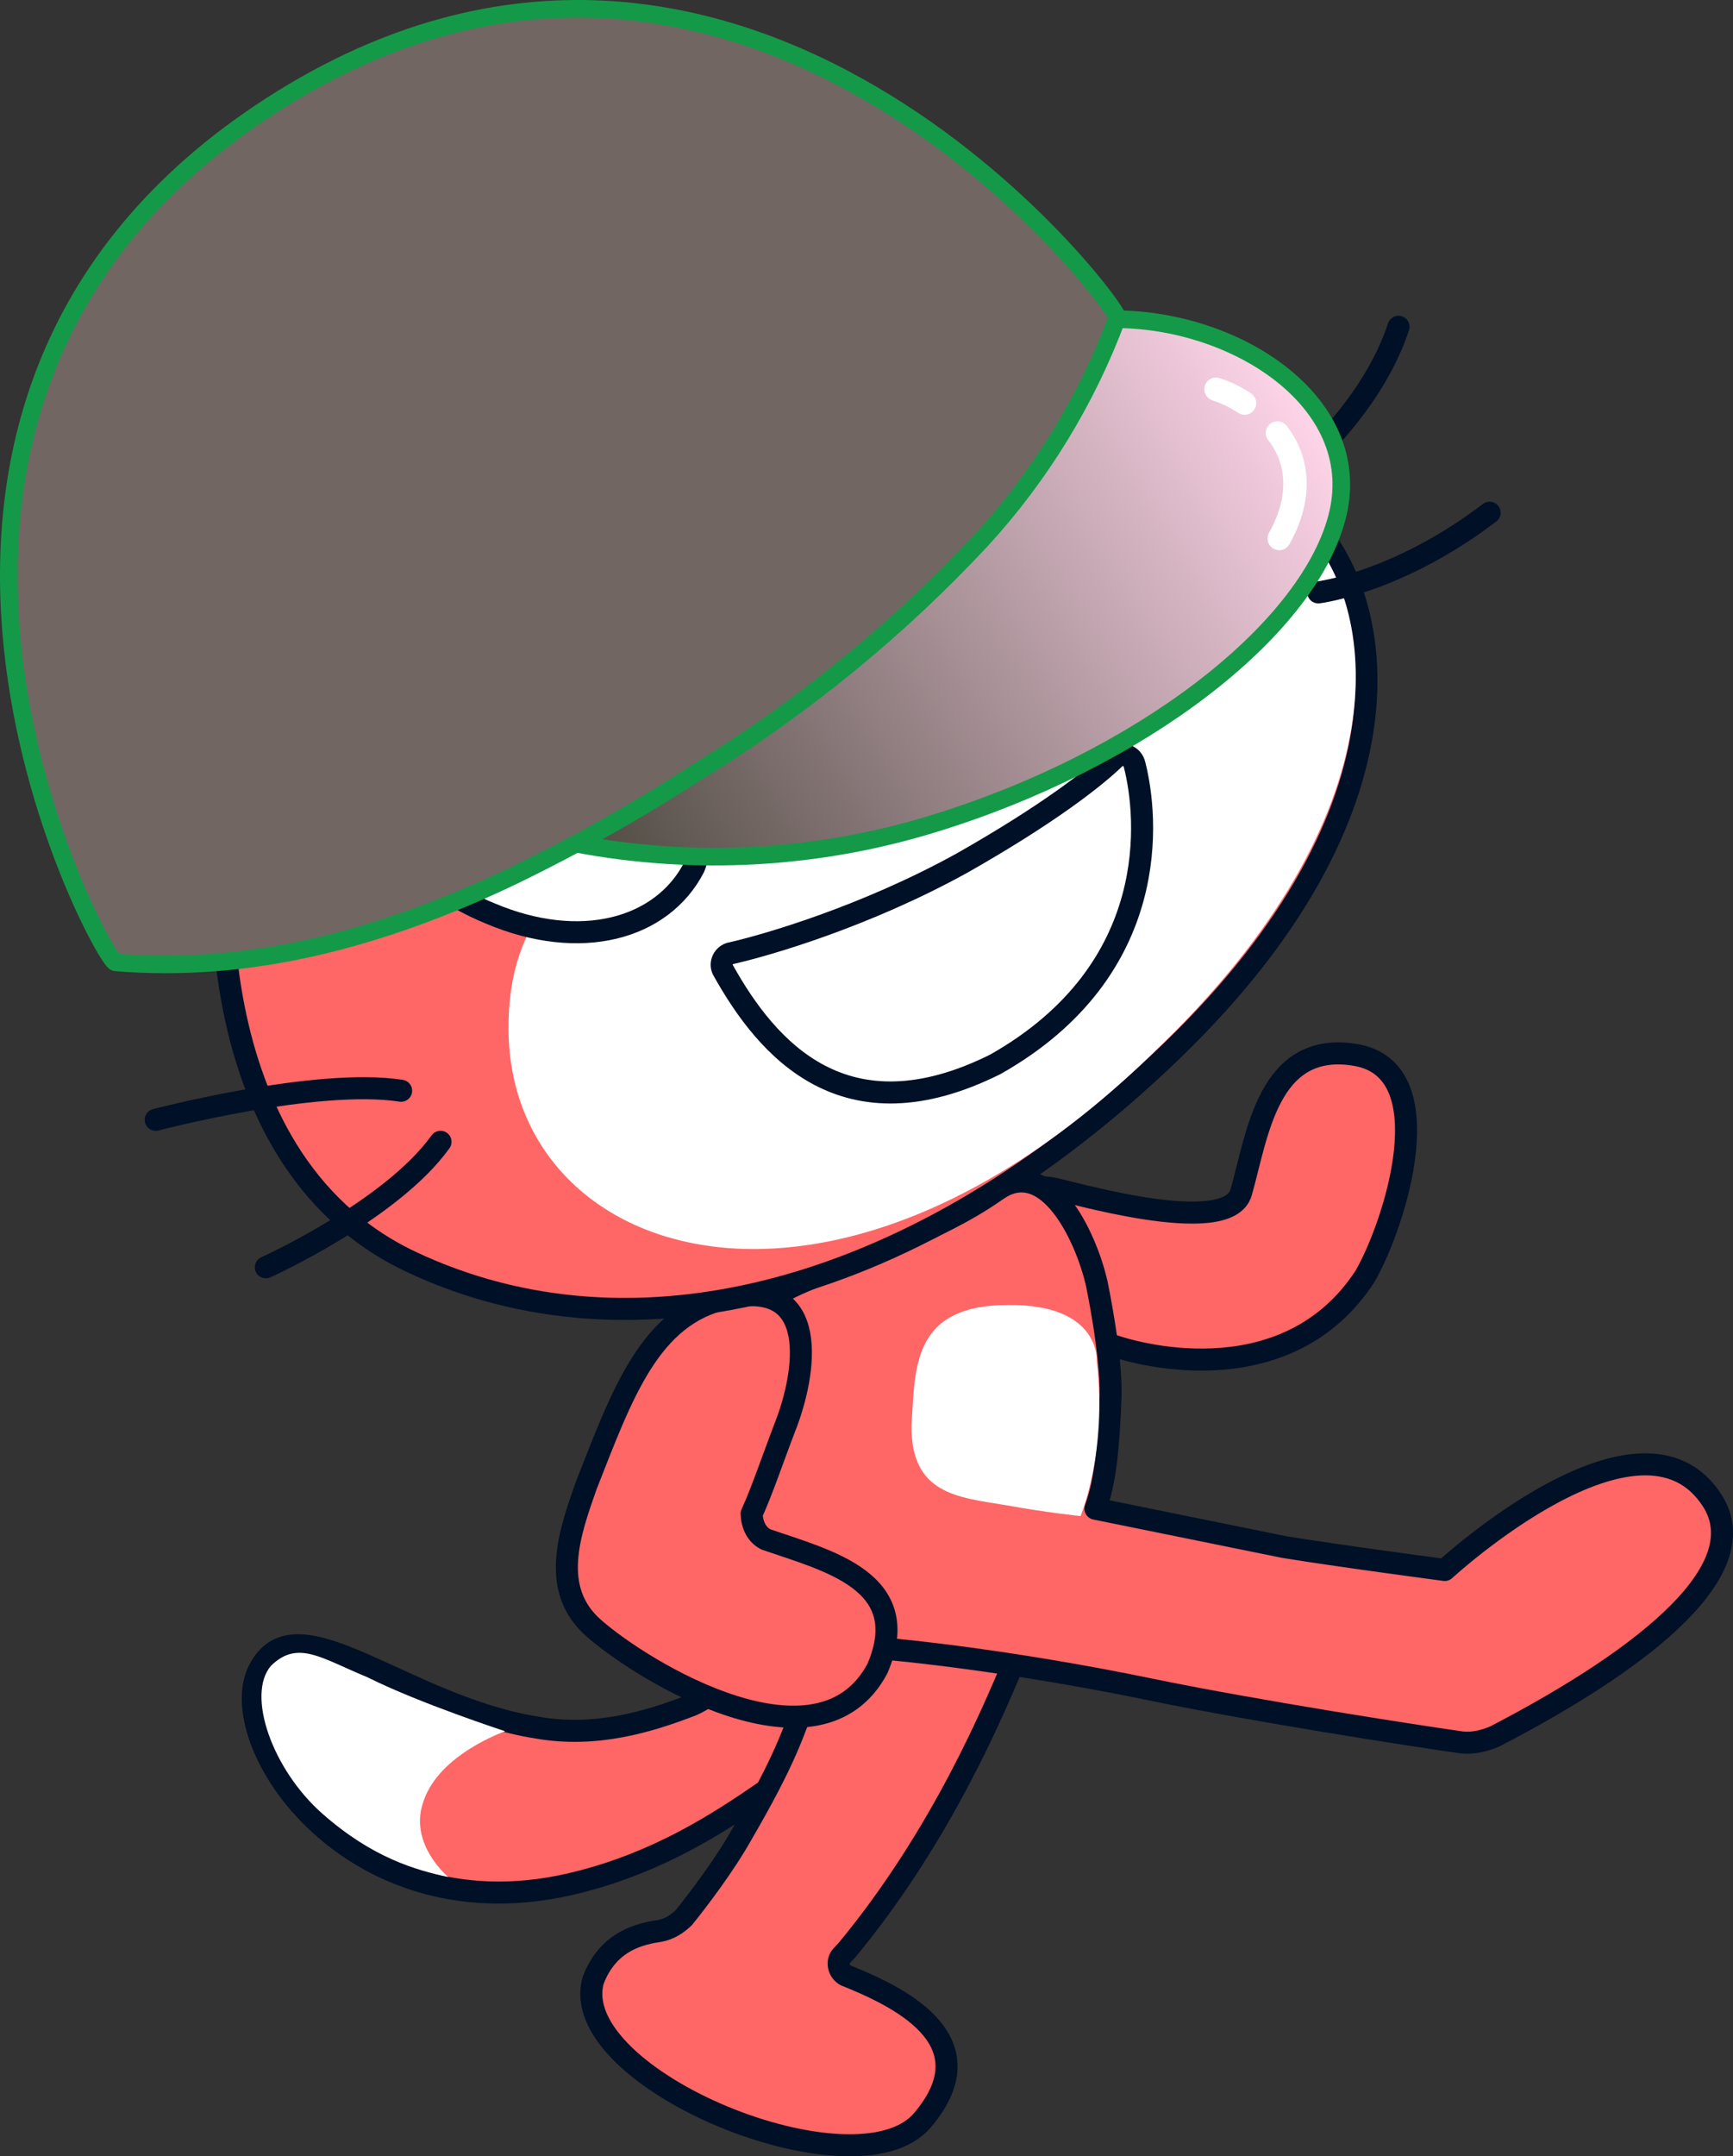<svg version="1.1" xmlns="http://www.w3.org/2000/svg" xmlns:xlink="http://www.w3.org/1999/xlink" width="94.405" height="117.42" viewBox="0,0,94.405,117.42"><rect x="0" y="0" width="94.405" height="117.42" fill="#333333" stroke="none"/><defs><linearGradient x1="225.17" y1="168.719" x2="264.434" y2="143.468" gradientUnits="userSpaceOnUse" id="color-1"><stop offset="0" stop-color="#4f4b42"/><stop offset="1" stop-color="#ffd5ea"/></linearGradient></defs><g transform="translate(-192.857,-121.35)"><g data-paper-data="{&quot;isPaintingLayer&quot;:true}" stroke-miterlimit="10" stroke-dasharray="" stroke-dashoffset="0" style="mix-blend-mode: normal"><g fill-rule="evenodd"><path d="M238.146,206.096c0.889,-0.096 2.806,-0.259 2.626,3.899c-0.179,4.158 -5.604,8.479 -6.277,8.912c-2.553,1.761 -5.749,3.816 -10.039,4.911c-12.425,3.235 -19.595,-7.729 -17.451,-11.605c2.06,-3.822 7.871,2.071 15.148,3.218c3.209,0.552 6.08,-0.344 8.37,-1.221c3.184,-1.334 6.596,-8.047 7.623,-8.113z" fill="#ff6666" stroke="#001026" stroke-width="1.2" stroke-linecap="round" stroke-linejoin="round"/><path d="M212.906,212.698c2.806,1.405 7.469,2.925 7.469,2.925c0,0 -3.599,1.244 -4.446,3.81c-0.727,2.013 0.8,3.647 1.347,4.128c-1.797,-0.39 -4.116,-1.039 -6.85,-3.442c-2.734,-2.403 -4.165,-6.476 -2.807,-8.063c1.466,-1.418 2.698,-0.427 5.288,0.642z" fill="#ffffff" stroke="none" stroke-width="1" stroke-linecap="butt" stroke-linejoin="miter"/></g><path d="M247.977,212.139c-0.865,1.983 -3.699,9.037 -8.992,15.413l-0.282,0.3c-0.282,0.3 -0.18,0.829 0.204,1.057c2.728,1.099 7.932,3.459 4.225,7.864c-3.538,4.297 -19.492,-2.207 -17.961,-7.591c0.841,-2.205 2.649,-2.536 3.623,-2.686c0.529,-0.102 0.949,-0.373 1.316,-0.727c0.793,-0.986 2.211,-2.848 3.154,-4.525c2.427,-4.176 2.781,-5.474 3.652,-7.818c0.871,-2.343 2.738,-7.944 7.581,-7.254c4.152,0.54 4.261,4.037 3.48,5.966z" fill="#ff6666" fill-rule="evenodd" stroke="#001026" stroke-width="1.2" stroke-linecap="round" stroke-linejoin="round"/><path d="M250.099,186.044c0.637,0.066 9.662,2.822 10.371,0.226c0.883,-3.064 1.44,-8.298 6.253,-7.47c4.813,0.828 2.123,9.217 0.495,12.047c-4.127,6.34 -12.028,4.406 -13.903,3.71c-1.875,-0.697 -5.101,-1.832 -6.508,-4.018c-1.43,-2.409 1.051,-4.837 3.292,-4.495z" fill="#ff6666" fill-rule="evenodd" stroke="#001026" stroke-width="1.2" stroke-linecap="round" stroke-linejoin="round"/><g fill-rule="evenodd"><path d="M262.786,205.587c2.794,0.462 8.773,1.254 8.773,1.254c0,0 10.675,-9.838 14.57,-3.782c2.326,3.617 -3.189,8.352 -11.834,12.842c-0.559,0.24 -1.172,0.397 -1.808,0.331c-2.878,-0.408 -11.206,-1.71 -16.68,-2.827c-8.1,-1.687 -14.276,-2.232 -14.276,-2.232c-11.639,-2.383 -7.729,-9.059 -8.054,-14.557c-0.115,-4.801 1.243,-4.723 6.938,-6.959c3.13,-1.419 4.975,-2.248 6.771,-3.522c2.721,-1.869 4.813,2.493 5.409,5.082c0,0 0.824,3.869 0.758,6.17c-0.102,2.8 -0.3,4.711 -0.822,6.117z" fill="#ff6666" stroke="#001026" stroke-width="1.2" stroke-linecap="round" stroke-linejoin="round"/><path d="M251.719,203.906c0,0 -1.911,-0.198 -4.068,-0.594c-2.656,-0.432 -5.149,-0.612 -5.144,-4.301c0.216,-2.992 -0.085,-6.603 5.268,-6.598c5.077,-0.055 4.831,3.075 4.831,3.075c0.584,4.975 -0.888,8.418 -0.888,8.418z" fill="#ffffff" stroke="none" stroke-width="1" stroke-linecap="butt" stroke-linejoin="miter"/></g><path d="M234.583,205.177c3.365,1.165 8.118,2.27 6.07,7.035c-3.177,5.967 -12.708,0.207 -15.442,-2.196c-2.434,-2.121 -1.329,-5.209 -0.398,-7.829c1.94,-4.933 3.453,-9.236 7.629,-10.138c5.179,-1.191 4.315,4.121 3.186,6.987c-0.667,1.737 -1.279,3.557 -1.826,4.741c0.018,0.583 0.259,1.142 0.781,1.4z" fill="#ff6666" fill-rule="evenodd" stroke="#001026" stroke-width="1.2" stroke-linecap="round" stroke-linejoin="round"/><g fill-rule="evenodd"><path d="M224.619,131.45c0.144,-0.33 0.619,-0.517 0.919,-0.234l7.975,7.593c0,0 7.925,0.491 11.308,2.239c5.666,2.895 8.185,6.626 8.185,6.626c0,0 7.108,-2.074 11.2,2.071c4.093,4.145 6.234,15.609 -7.577,28.89c-13.811,13.281 -29.27,17.16 -41.408,11.412c-12.138,-5.748 -10.074,-23.245 -10.146,-22.247l-11.449,-13.919c-0.3,-0.282 -0.042,-0.805 0.402,-0.853l14.45,0.099c0,0 2.865,-3.864 6.71,-6.574c2.247,-1.683 4.374,-2.813 6.524,-3.72z" fill="#ff6666" stroke="#001026" stroke-width="1.2" stroke-linecap="butt" stroke-linejoin="miter"/><path d="M252.97,148.172c0,0 6.777,-2.218 10.87,1.927c4.093,4.145 5.627,15.405 -8.07,28.493c-17.649,17.296 -35.111,11.405 -35.21,-1.135c-0.153,-12.624 14.442,-11.19 21.183,-16.239c5.785,-4.315 3.05,-10.047 11.227,-13.046z" fill="#ffffff" stroke="none" stroke-width="1" stroke-linecap="butt" stroke-linejoin="miter"/><path d="M232.264,174.21c-0.216,-0.336 -0.042,-0.805 0.348,-0.937c1.977,-0.439 7.384,-2.014 12.647,-4.923c4.704,-2.669 7.233,-4.652 8.333,-5.716c0.366,-0.355 0.973,-0.15 1.076,0.378c0.704,2.758 1.564,11.121 -7.592,16.296c-8.195,4.081 -12.414,-0.815 -14.812,-5.098z" fill="#ffffff" stroke="#001026" stroke-width="1.2" stroke-linecap="round" stroke-linejoin="round"/><path d="M269.041,139.144c-1.898,5.738 -7.899,9.717 -7.899,9.717" fill="none" stroke="#001026" stroke-width="1.2" stroke-linecap="round" stroke-linejoin="round"/><path d="M274.006,149.268c-5.028,3.828 -9.336,4.34 -9.336,4.34" fill="none" stroke="#001026" stroke-width="1.2" stroke-linecap="round" stroke-linejoin="round"/><path d="M240,159.248c1.766,-1.136 3.725,-2.158 4.188,-1.623c0.841,1.123 1.094,4.29 -0.197,5.239c-1.406,1.142 -6.291,1.311 -7.156,-0.035c-0.733,-0.955 1.484,-2.5 3.166,-3.582z" fill="#001026" stroke="#001026" stroke-width="1.2" stroke-linecap="round" stroke-linejoin="round"/><path d="M201.34,182.328c0,0 8.748,-2.297 13.368,-1.583" fill="none" stroke="#001026" stroke-width="1.2" stroke-linecap="round" stroke-linejoin="round"/><path d="M216.854,183.526c-2.697,3.756 -9.516,6.833 -9.516,6.833" fill="none" stroke="#001026" stroke-width="1.2" stroke-linecap="round" stroke-linejoin="round"/><g><path d="M243.596,143.025c4.873,2.216 7.716,6.452 6.335,9.48c-1.381,3.029 -6.386,3.75 -11.344,1.588c-4.873,-2.216 -7.716,-6.452 -6.335,-9.48c1.327,-3.113 6.47,-3.805 11.344,-1.588z" fill="#ffffff" stroke="#001026" stroke-width="1.2" stroke-linecap="round" stroke-linejoin="round"/><path d="M246.343,148.035c0.595,0.925 0.409,2.115 -0.432,2.656c-0.841,0.541 -2.001,0.217 -2.596,-0.709c-0.595,-0.925 -0.409,-2.115 0.432,-2.656c0.841,-0.541 2.001,-0.217 2.596,0.709" fill="#001026" stroke="none" stroke-width="1" stroke-linecap="butt" stroke-linejoin="miter"/></g><g><path d="M224.252,158.794c4.903,2.078 7.656,6.728 6.413,9.787c-1.748,3.383 -6.206,4.586 -11.109,2.508c-4.987,-2.024 -8.239,-6.71 -6.821,-10.237c1.363,-3.611 6.614,-4.135 11.518,-2.057z" fill="#ffffff" stroke="#001026" stroke-width="1.2" stroke-linecap="round" stroke-linejoin="round"/><path d="M226.884,163.997c0.595,0.925 0.409,2.115 -0.432,2.656c-0.841,0.541 -2.001,0.217 -2.596,-0.709c-0.595,-0.925 -0.409,-2.115 0.432,-2.656c0.895,-0.457 2.001,-0.217 2.596,0.709" fill="#001026" stroke="none" stroke-width="1" stroke-linecap="butt" stroke-linejoin="miter"/></g></g><path d="M253.71,138.733c6.7,0.057 13.64,4.682 11.961,10.855c-1.68,6.174 -10.719,13.171 -21.983,16.621c-6.294,1.933 -12.964,2.306 -19.434,1.084z" fill="url(#color-1)" fill-rule="nonzero" stroke="#149948" stroke-width="0.96" stroke-linecap="butt" stroke-linejoin="miter"/><path d="M230.248,126.101c7.576,3.061 13.754,7.876 21.406,17.222c-1.487,2.71 -3.286,5.236 -5.36,7.528c-4.044,-5.141 -8.489,-9.954 -13.294,-14.392c-8.256,-7.402 -21.676,-11.741 -25.35,-9.378c2.477,-1.618 5.153,-2.907 7.962,-3.837c5.009,0.081 9.964,1.049 14.636,2.857z" fill="#ff7bd0" fill-rule="nonzero" stroke="none" stroke-width="1" stroke-linecap="butt" stroke-linejoin="miter"/><path d="M253.707,138.663c-0.577,1.576 -1.264,3.11 -2.056,4.59c-7.678,-9.387 -13.83,-14.162 -21.406,-17.222c-4.675,-1.785 -9.629,-2.729 -14.633,-2.788c21.773,-7.097 38.26,14.9 38.095,15.42z" fill="#ffa1e2" fill-rule="nonzero" stroke="none" stroke-width="1" stroke-linecap="butt" stroke-linejoin="miter"/><path d="M232.935,136.357c4.805,4.438 9.25,9.251 13.294,14.392c-4.519,4.839 -9.668,9.047 -15.308,12.513c-3.284,2.138 -6.699,4.067 -10.224,5.776c-3.447,-5.579 -6.443,-11.424 -8.959,-17.48c-4.038,-9.673 -5.995,-23.253 -4.087,-24.48c3.694,-2.376 17.093,1.976 25.285,9.278z" fill="#ffff4f" fill-rule="nonzero" stroke="none" stroke-width="1" stroke-linecap="butt" stroke-linejoin="miter"/><path d="M211.795,151.65c2.524,6.034 5.525,11.856 8.973,17.414c-7.274,3.465 -14.39,5.288 -21.624,4.69c-0.678,-0.034 -17.101,-30.206 8.505,-46.674c-1.908,1.227 0.049,14.807 4.145,24.571z" fill="#149948" fill-rule="nonzero" stroke="none" stroke-width="1" stroke-linecap="butt" stroke-linejoin="miter"/><path d="M253.717,138.657c-1.665,4.481 -4.183,8.596 -7.416,12.117c-4.519,4.839 -9.668,9.047 -15.308,12.513c-3.284,2.138 -6.699,4.067 -10.224,5.776c-7.274,3.465 -14.39,5.288 -21.624,4.69c-0.678,-0.034 -17.101,-30.206 8.505,-46.674c25.596,-16.461 46.237,10.998 46.068,11.577z" fill="#726663" fill-rule="evenodd" stroke="#149948" stroke-width="0.96" stroke-linecap="butt" stroke-linejoin="miter"/><path d="M262.445,144.929c1.05,1.322 1.443,3.352 0.098,5.744" fill="none" fill-rule="evenodd" stroke="#ffffff" stroke-width="1.272" stroke-linecap="round" stroke-linejoin="round"/><path d="M259.099,142.544c0.55,0.18 1.073,0.434 1.555,0.755" fill="none" fill-rule="evenodd" stroke="#ffffff" stroke-width="1.272" stroke-linecap="round" stroke-linejoin="round"/><path d="M201.561,170.145c-0.705,-1.473 -1.033,-2.36 -1.033,-2.36" fill="none" fill-rule="evenodd" stroke="#726663" stroke-width="1.92" stroke-linecap="round" stroke-linejoin="round"/><path d="M199.368,164.65c-1.14,-3.234 -1.807,-6.617 -1.978,-10.042" fill="none" fill-rule="evenodd" stroke="#726663" stroke-width="1.92" stroke-linecap="round" stroke-linejoin="round"/></g></g></svg>
